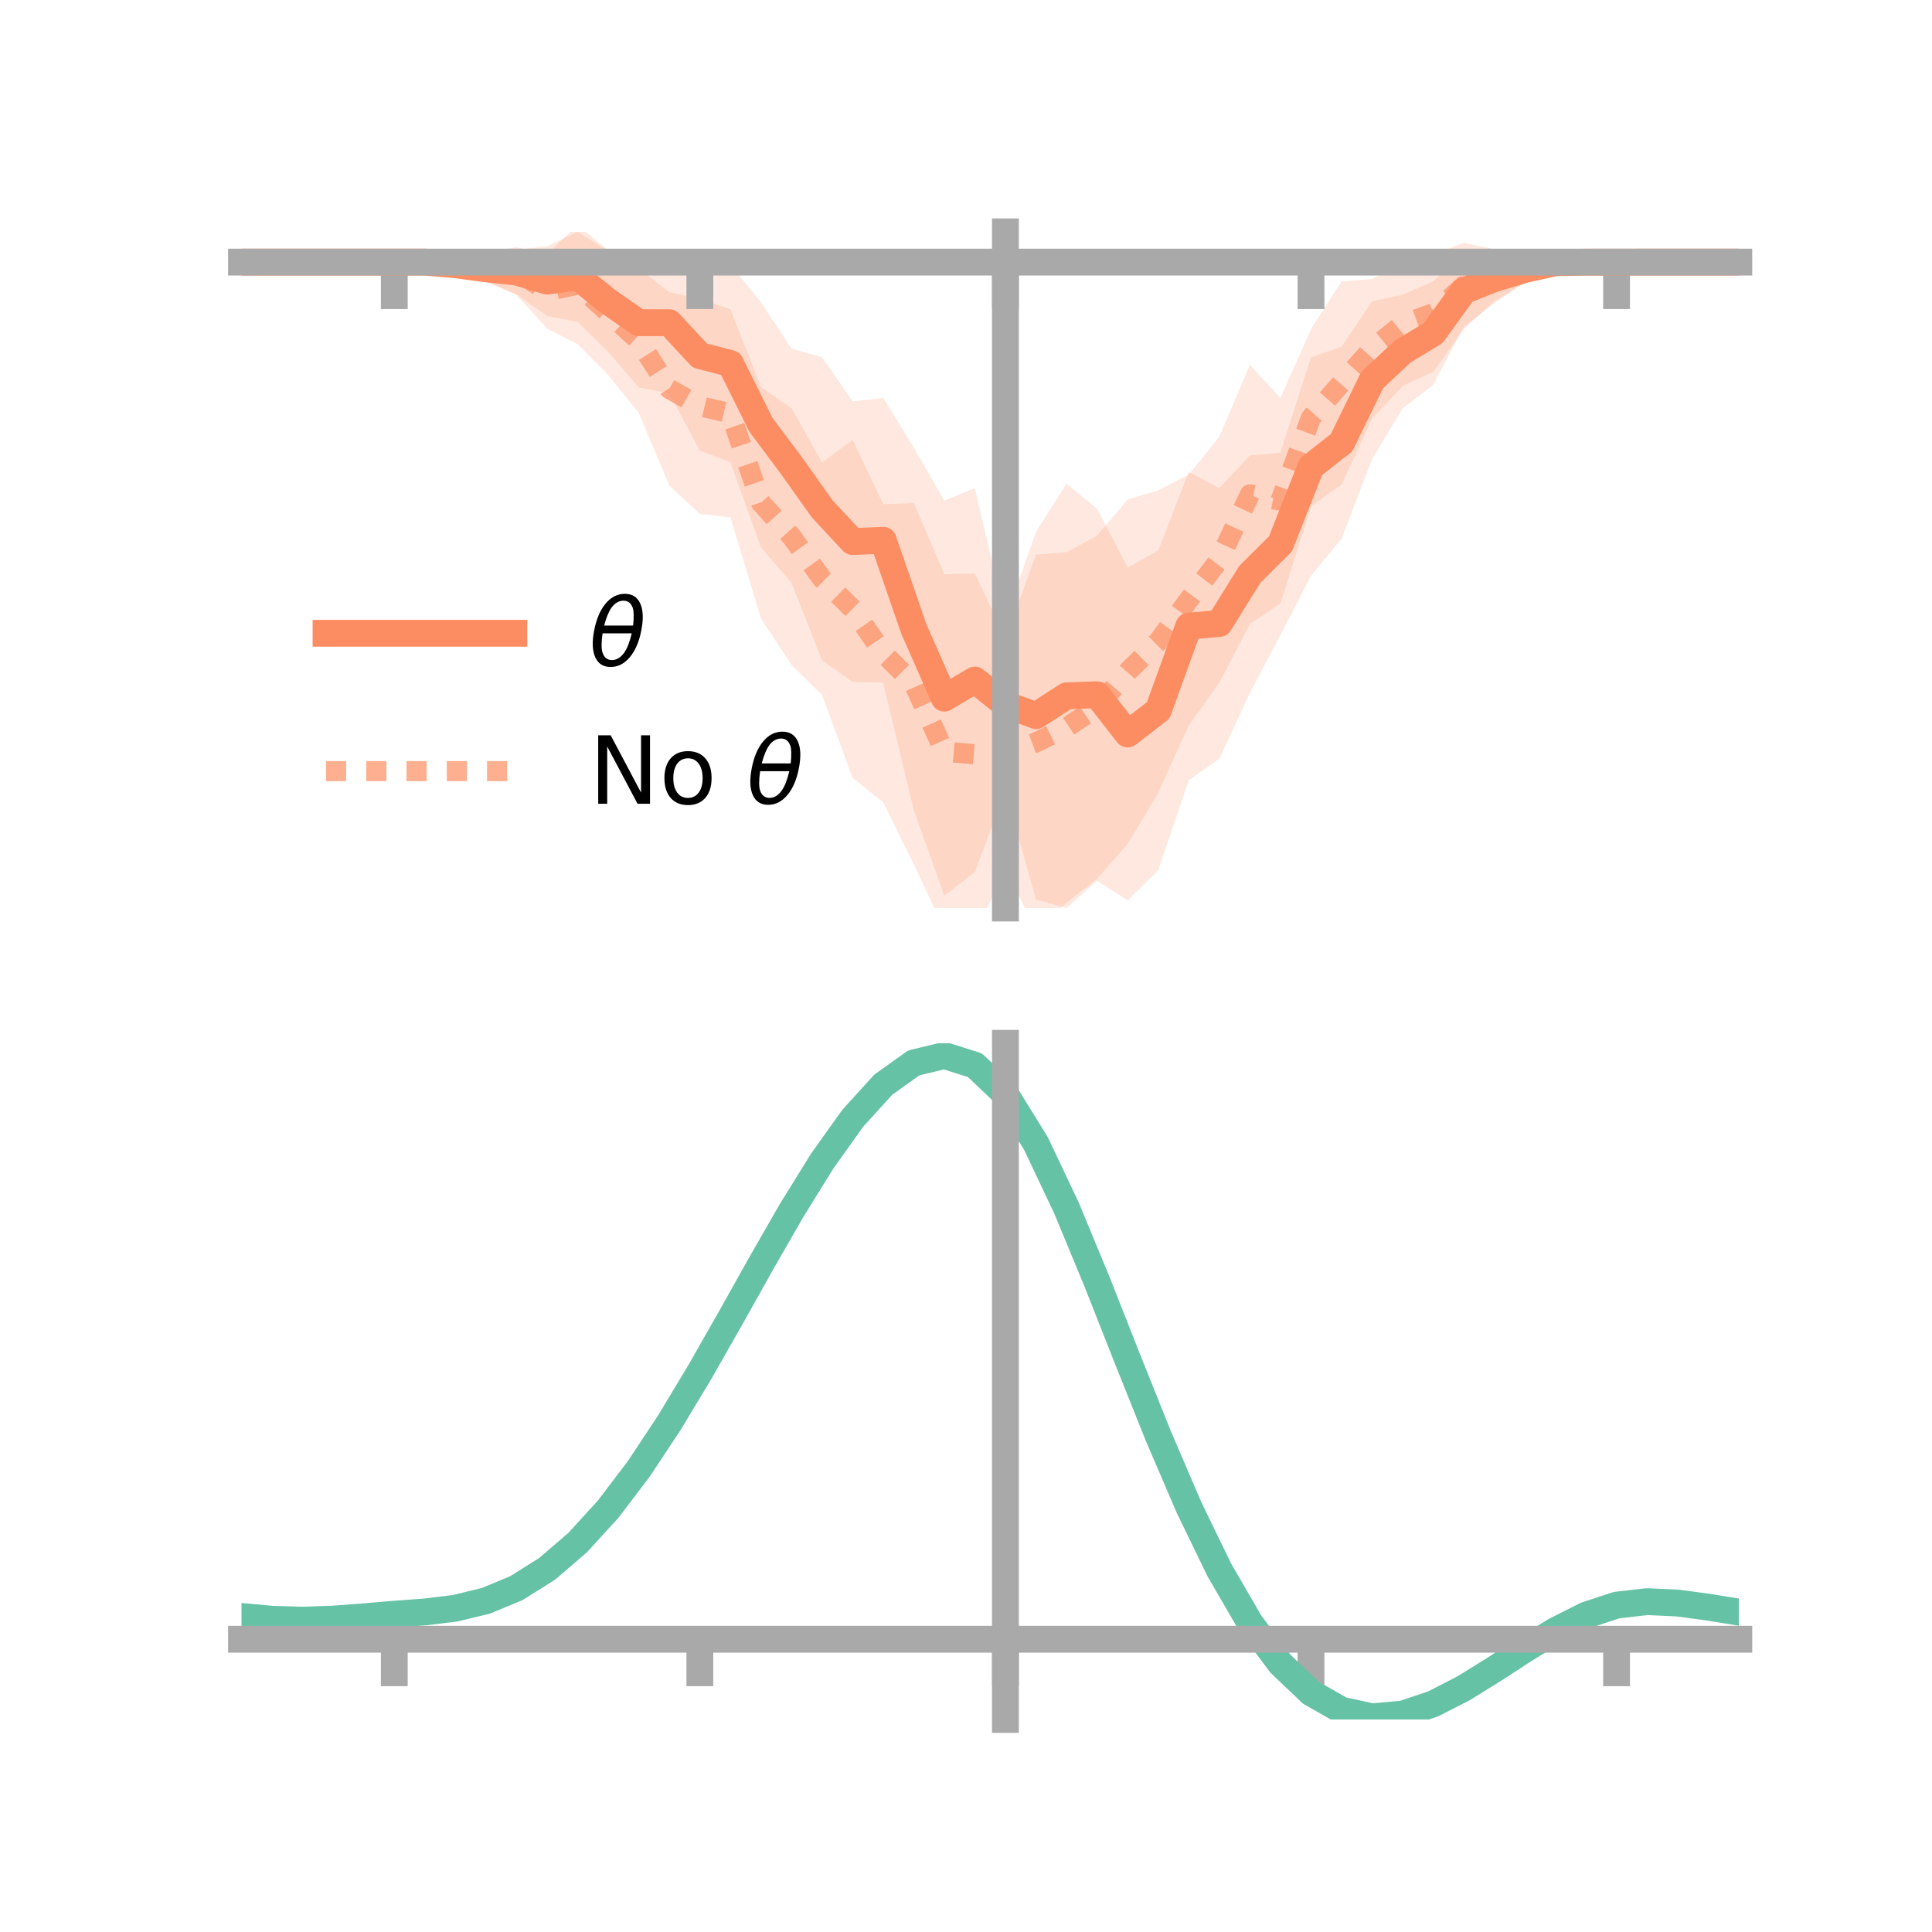 <?xml version="1.0" encoding="utf-8" standalone="no"?>
<!DOCTYPE svg PUBLIC "-//W3C//DTD SVG 1.1//EN"
  "http://www.w3.org/Graphics/SVG/1.1/DTD/svg11.dtd">
<!-- Created with matplotlib (https://matplotlib.org/) -->
<svg height="144pt" version="1.1" viewBox="0 0 144 144" width="144pt" xmlns="http://www.w3.org/2000/svg" xmlns:xlink="http://www.w3.org/1999/xlink">
 <defs>
  <style type="text/css">*{stroke-linecap:butt;stroke-linejoin:round;}</style>
 </defs>
 <g id="figure_1">
  <g id="patch_1">
   <path d="M 0 144 
L 144 144 
L 144 0 
L 0 0 
z
" style="fill:none;"/>
  </g>
  <g id="axes_1">
   <g id="patch_2">
    <path d="M 18 67.68 
L 129.6 67.68 
L 129.6 17.28 
L 18 17.28 
z
" style="fill:none;"/>
   </g>
   <g id="PolyCollection_1">
    <path clip-path="url(#p43a8e3294f)" d="M 18 19.536 
L 18 19.536 
L 20.278 19.536 
L 22.555 19.536 
L 24.833 19.536 
L 27.11 19.536 
L 29.388 19.536 
L 31.665 19.536 
L 33.943 19.144 
L 36.22 19.086 
L 38.498 18.608 
L 40.776 18.357 
L 43.053 17.28 
L 45.331 18.716 
L 47.608 19.229 
L 49.886 18.774 
L 52.163 19.429 
L 54.441 19.735 
L 56.718 22.537 
L 58.996 25.981 
L 61.273 26.624 
L 63.551 29.915 
L 65.829 29.659 
L 68.106 33.362 
L 70.384 37.317 
L 72.661 36.376 
L 74.939 46.126 
L 77.216 39.643 
L 79.494 36.054 
L 81.771 37.914 
L 84.049 42.303 
L 86.327 41.032 
L 88.604 35.181 
L 90.882 36.387 
L 93.159 33.948 
L 95.437 33.748 
L 97.714 26.647 
L 99.992 25.845 
L 102.269 22.458 
L 104.547 21.97 
L 106.824 20.966 
L 109.102 18.997 
L 111.38 18.948 
L 113.657 19.114 
L 115.935 19.127 
L 118.212 19.526 
L 120.49 19.516 
L 122.767 19.536 
L 125.045 19.536 
L 127.322 19.536 
L 129.6 19.536 
L 129.6 19.536 
L 129.6 19.536 
L 127.322 19.536 
L 125.045 19.536 
L 122.767 19.536 
L 120.49 19.563 
L 118.212 19.556 
L 115.935 20.029 
L 113.657 21.056 
L 111.38 22.58 
L 109.102 24.352 
L 106.824 28.688 
L 104.547 30.442 
L 102.269 34.207 
L 99.992 40.147 
L 97.714 42.923 
L 95.437 47.331 
L 93.159 51.656 
L 90.882 56.549 
L 88.604 58.154 
L 86.327 64.864 
L 84.049 67.112 
L 81.771 65.649 
L 79.494 67.68 
L 77.216 67.036 
L 74.939 58.883 
L 72.661 64.998 
L 70.384 66.751 
L 68.106 60.367 
L 65.829 50.879 
L 63.551 50.815 
L 61.273 49.215 
L 58.996 43.441 
L 56.718 40.792 
L 54.441 34.449 
L 52.163 33.581 
L 49.886 29.328 
L 47.608 28.872 
L 45.331 26.229 
L 43.053 23.995 
L 40.776 23.549 
L 38.498 21.94 
L 36.22 20.989 
L 33.943 20.318 
L 31.665 19.536 
L 29.388 19.536 
L 27.11 19.536 
L 24.833 19.536 
L 22.555 19.536 
L 20.278 19.536 
L 18 19.536 
z
" style="fill:#fc8d62;fill-opacity:0.2;"/>
   </g>
   <g id="PolyCollection_2">
    <path clip-path="url(#p43a8e3294f)" d="M 18 19.536 
L 18 19.536 
L 20.278 19.536 
L 22.555 19.536 
L 24.833 19.536 
L 27.11 19.536 
L 29.388 19.536 
L 31.665 19.513 
L 33.943 18.975 
L 36.22 18.794 
L 38.498 18.431 
L 40.776 18.93 
L 43.053 16.773 
L 45.331 18.666 
L 47.608 20.015 
L 49.886 21.788 
L 52.163 22.248 
L 54.441 23.06 
L 56.718 28.849 
L 58.996 30.427 
L 61.273 34.472 
L 63.551 32.785 
L 65.829 37.584 
L 68.106 37.491 
L 70.384 42.794 
L 72.661 42.746 
L 74.939 47.58 
L 77.216 41.338 
L 79.494 41.165 
L 81.771 39.929 
L 84.049 37.229 
L 86.327 36.551 
L 88.604 35.371 
L 90.882 32.555 
L 93.159 27.194 
L 95.437 29.661 
L 97.714 24.53 
L 99.992 20.97 
L 102.269 20.798 
L 104.547 19.578 
L 106.824 18.994 
L 109.102 18.087 
L 111.38 18.586 
L 113.657 19.063 
L 115.935 18.803 
L 118.212 19.456 
L 120.49 19.536 
L 122.767 19.536 
L 125.045 19.536 
L 127.322 19.536 
L 129.6 19.536 
L 129.6 19.536 
L 129.6 19.536 
L 127.322 19.536 
L 125.045 19.536 
L 122.767 19.536 
L 120.49 19.536 
L 118.212 19.676 
L 115.935 20.587 
L 113.657 21.062 
L 111.38 22.446 
L 109.102 24.536 
L 106.824 27.705 
L 104.547 28.757 
L 102.269 31.212 
L 99.992 36.108 
L 97.714 37.754 
L 95.437 44.973 
L 93.159 46.505 
L 90.882 50.877 
L 88.604 54.049 
L 86.327 59.091 
L 84.049 62.9 
L 81.771 65.492 
L 79.494 67.283 
L 77.216 69.333 
L 74.939 64.75 
L 72.661 69.696 
L 70.384 69.252 
L 68.106 64.411 
L 65.829 59.799 
L 63.551 57.984 
L 61.273 51.805 
L 58.996 49.56 
L 56.718 46.1 
L 54.441 38.563 
L 52.163 38.302 
L 49.886 36.19 
L 47.608 30.767 
L 45.331 27.951 
L 43.053 25.653 
L 40.776 24.488 
L 38.498 21.98 
L 36.22 20.972 
L 33.943 20.263 
L 31.665 19.568 
L 29.388 19.536 
L 27.11 19.536 
L 24.833 19.536 
L 22.555 19.536 
L 20.278 19.536 
L 18 19.536 
z
" style="fill:#fc8d62;fill-opacity:0.2;"/>
   </g>
   <g id="matplotlib.axis_1">
    <g id="xtick_1">
     <g id="line2d_1">
      <defs>
       <path d="M 0 0 
L 0 3.5 
" id="ma928a09070" style="stroke:#a9a9a9;stroke-width:2;"/>
      </defs>
      <g>
       <use style="fill:#a9a9a9;stroke:#a9a9a9;stroke-width:2;" x="29.388" xlink:href="#ma928a09070" y="19.536"/>
      </g>
     </g>
    </g>
    <g id="xtick_2">
     <g id="line2d_2">
      <g>
       <use style="fill:#a9a9a9;stroke:#a9a9a9;stroke-width:2;" x="52.163" xlink:href="#ma928a09070" y="19.536"/>
      </g>
     </g>
    </g>
    <g id="xtick_3">
     <g id="line2d_3">
      <g>
       <use style="fill:#a9a9a9;stroke:#a9a9a9;stroke-width:2;" x="74.939" xlink:href="#ma928a09070" y="19.536"/>
      </g>
     </g>
    </g>
    <g id="xtick_4">
     <g id="line2d_4">
      <g>
       <use style="fill:#a9a9a9;stroke:#a9a9a9;stroke-width:2;" x="97.714" xlink:href="#ma928a09070" y="19.536"/>
      </g>
     </g>
    </g>
    <g id="xtick_5">
     <g id="line2d_5">
      <g>
       <use style="fill:#a9a9a9;stroke:#a9a9a9;stroke-width:2;" x="120.49" xlink:href="#ma928a09070" y="19.536"/>
      </g>
     </g>
    </g>
   </g>
   <g id="matplotlib.axis_2"/>
   <g id="line2d_6">
    <path clip-path="url(#p43a8e3294f)" d="M 18 19.536 
L 20.278 19.536 
L 22.555 19.536 
L 24.833 19.536 
L 27.11 19.536 
L 29.388 19.536 
L 31.665 19.536 
L 33.943 19.731 
L 36.22 20.037 
L 38.498 20.274 
L 40.776 20.953 
L 43.053 20.638 
L 45.331 22.472 
L 47.608 24.051 
L 49.886 24.051 
L 52.163 26.505 
L 54.441 27.092 
L 56.718 31.664 
L 58.996 34.711 
L 61.273 37.919 
L 63.551 40.365 
L 65.829 40.269 
L 68.106 46.865 
L 70.384 52.034 
L 72.661 50.687 
L 74.939 52.505 
L 77.216 53.34 
L 79.494 51.867 
L 81.771 51.781 
L 84.049 54.708 
L 86.327 52.948 
L 88.604 46.667 
L 90.882 46.468 
L 93.159 42.802 
L 95.437 40.539 
L 97.714 34.785 
L 99.992 32.996 
L 102.269 28.333 
L 104.547 26.206 
L 106.824 24.827 
L 109.102 21.675 
L 111.38 20.764 
L 113.657 20.085 
L 115.935 19.578 
L 118.212 19.541 
L 120.49 19.54 
L 122.767 19.536 
L 125.045 19.536 
L 127.322 19.536 
L 129.6 19.536 
" style="fill:none;stroke:#fc8d62;stroke-linecap:square;stroke-width:2;"/>
   </g>
   <g id="line2d_7">
    <path clip-path="url(#p43a8e3294f)" d="M 18 19.536 
L 20.278 19.536 
L 22.555 19.536 
L 24.833 19.536 
L 27.11 19.536 
L 29.388 19.536 
L 31.665 19.54 
L 33.943 19.619 
L 36.22 19.883 
L 38.498 20.205 
L 40.776 21.709 
L 43.053 21.213 
L 45.331 23.309 
L 47.608 25.391 
L 49.886 28.989 
L 52.163 30.275 
L 54.441 30.812 
L 56.718 37.475 
L 58.996 39.993 
L 61.273 43.138 
L 63.551 45.384 
L 65.829 48.691 
L 68.106 50.951 
L 70.384 56.023 
L 72.661 56.221 
L 74.939 56.165 
L 77.216 55.336 
L 79.494 54.224 
L 81.771 52.71 
L 84.049 50.065 
L 86.327 47.821 
L 88.604 44.71 
L 90.882 41.716 
L 93.159 36.849 
L 95.437 37.317 
L 97.714 31.142 
L 99.992 28.539 
L 102.269 26.005 
L 104.547 24.168 
L 106.824 23.349 
L 109.102 21.311 
L 111.38 20.516 
L 113.657 20.062 
L 115.935 19.695 
L 118.212 19.566 
L 120.49 19.536 
L 122.767 19.536 
L 125.045 19.536 
L 127.322 19.536 
L 129.6 19.536 
" style="fill:none;stroke:#fc8d62;stroke-dasharray:1.5,1.5;stroke-dashoffset:0;stroke-opacity:0.7;stroke-width:1.5;"/>
   </g>
   <g id="patch_3">
    <path d="M 74.939 67.68 
L 74.939 17.28 
" style="fill:none;stroke:#a9a9a9;stroke-linecap:square;stroke-linejoin:miter;stroke-width:2;"/>
   </g>
   <g id="patch_4">
    <path d="M 129.6 67.68 
L 129.6 17.28 
" style="fill:none;"/>
   </g>
   <g id="patch_5">
    <path d="M 18 19.536 
L 129.6 19.536 
" style="fill:none;stroke:#a9a9a9;stroke-linecap:square;stroke-linejoin:miter;stroke-width:2;"/>
   </g>
   <g id="patch_6">
    <path d="M 18 17.28 
L 129.6 17.28 
" style="fill:none;"/>
   </g>
   <g id="legend_1">
    <g id="line2d_8">
     <path d="M 24.3 47.2 
L 38.3 47.2 
" style="fill:none;stroke:#fc8d62;stroke-linecap:square;stroke-width:2;"/>
    </g>
    <g id="line2d_9"/>
    <g id="text_1">
     <!-- $\theta$ -->
     <g transform="translate(43.9 49.65)scale(0.07 -0.07)">
      <defs>
       <path d="M 45.516 34.672 
L 14.453 34.672 
Q 12.359 20.062 14.5 13.875 
Q 17.188 6.25 24.469 6.25 
Q 31.781 6.25 37.359 13.922 
Q 42.234 20.656 45.516 34.672 
z
M 47.016 42.969 
Q 48.344 56.844 46.625 61.719 
Q 43.953 69.438 36.766 69.438 
Q 29.297 69.438 23.828 61.812 
Q 19.531 55.672 16.156 42.969 
z
M 38.188 76.766 
Q 49.906 76.766 54.594 66.406 
Q 59.281 56.109 55.719 37.844 
Q 52.203 19.625 43.453 9.281 
Q 34.766 -1.125 23.047 -1.125 
Q 11.281 -1.125 6.641 9.281 
Q 2 19.625 5.516 37.844 
Q 9.078 56.109 17.719 66.406 
Q 26.422 76.766 38.188 76.766 
z
" id="DejaVuSans-Oblique-952"/>
      </defs>
      <use transform="translate(0 0.234)" xlink:href="#DejaVuSans-Oblique-952"/>
     </g>
    </g>
    <g id="line2d_10">
     <path d="M 24.3 57.474 
L 38.3 57.474 
" style="fill:none;stroke:#fc8d62;stroke-dasharray:1.5,1.5;stroke-dashoffset:0;stroke-opacity:0.7;stroke-width:1.5;"/>
    </g>
    <g id="line2d_11"/>
    <g id="text_2">
     <!-- No $\theta$ -->
     <g transform="translate(43.9 59.924)scale(0.07 -0.07)">
      <defs>
       <path d="M 9.812 72.906 
L 23.094 72.906 
L 55.422 11.922 
L 55.422 72.906 
L 64.984 72.906 
L 64.984 0 
L 51.703 0 
L 19.391 60.984 
L 19.391 0 
L 9.812 0 
z
" id="DejaVuSans-78"/>
       <path d="M 30.609 48.391 
Q 23.391 48.391 19.188 42.75 
Q 14.984 37.109 14.984 27.297 
Q 14.984 17.484 19.156 11.844 
Q 23.344 6.203 30.609 6.203 
Q 37.797 6.203 41.984 11.859 
Q 46.188 17.531 46.188 27.297 
Q 46.188 37.016 41.984 42.703 
Q 37.797 48.391 30.609 48.391 
z
M 30.609 56 
Q 42.328 56 49.016 48.375 
Q 55.719 40.766 55.719 27.297 
Q 55.719 13.875 49.016 6.219 
Q 42.328 -1.422 30.609 -1.422 
Q 18.844 -1.422 12.172 6.219 
Q 5.516 13.875 5.516 27.297 
Q 5.516 40.766 12.172 48.375 
Q 18.844 56 30.609 56 
z
" id="DejaVuSans-111"/>
       <path id="DejaVuSans-32"/>
      </defs>
      <use transform="translate(0 0.234)" xlink:href="#DejaVuSans-78"/>
      <use transform="translate(74.805 0.234)" xlink:href="#DejaVuSans-111"/>
      <use transform="translate(135.986 0.234)" xlink:href="#DejaVuSans-32"/>
      <use transform="translate(167.773 0.234)" xlink:href="#DejaVuSans-Oblique-952"/>
     </g>
    </g>
   </g>
  </g>
  <g id="axes_2">
   <g id="patch_7">
    <path d="M 18 128.16 
L 129.6 128.16 
L 129.6 77.76 
L 18 77.76 
z
" style="fill:none;"/>
   </g>
   <g id="PolyCollection_3">
    <path clip-path="url(#pea42fd50a5)" d="M 18 120.521 
L 18 120.443 
L 20.278 120.662 
L 22.555 120.726 
L 24.833 120.643 
L 27.11 120.462 
L 29.388 120.261 
L 31.665 120.088 
L 33.943 119.804 
L 36.22 119.246 
L 38.498 118.287 
L 40.776 116.835 
L 43.053 114.841 
L 45.331 112.294 
L 47.608 109.228 
L 49.886 105.709 
L 52.163 101.84 
L 54.441 97.749 
L 56.718 93.591 
L 58.996 89.541 
L 61.273 85.788 
L 63.551 82.531 
L 65.829 79.973 
L 68.106 78.317 
L 70.384 77.76 
L 72.661 78.491 
L 74.939 80.68 
L 77.216 84.415 
L 79.494 89.297 
L 81.771 94.876 
L 84.049 100.737 
L 86.327 106.513 
L 88.604 111.903 
L 90.882 116.675 
L 93.159 120.662 
L 95.437 123.768 
L 97.714 125.959 
L 99.992 127.264 
L 102.269 127.76 
L 104.547 127.563 
L 106.824 126.811 
L 109.102 125.659 
L 111.38 124.27 
L 113.657 122.808 
L 115.935 121.433 
L 118.212 120.298 
L 120.49 119.553 
L 122.767 119.297 
L 125.045 119.408 
L 127.322 119.725 
L 129.6 120.106 
L 129.6 120.21 
L 129.6 120.21 
L 127.322 119.853 
L 125.045 119.556 
L 122.767 119.457 
L 120.49 119.719 
L 118.212 120.473 
L 115.935 121.633 
L 113.657 123.05 
L 111.38 124.56 
L 109.102 125.993 
L 106.824 127.179 
L 104.547 127.952 
L 102.269 128.16 
L 99.992 127.671 
L 97.714 126.385 
L 95.437 124.241 
L 93.159 121.22 
L 90.882 117.355 
L 88.604 112.733 
L 86.327 107.51 
L 84.049 101.907 
L 81.771 96.218 
L 79.494 90.795 
L 77.216 86.049 
L 74.939 82.418 
L 72.661 80.295 
L 70.384 79.588 
L 68.106 80.128 
L 65.829 81.727 
L 63.551 84.19 
L 61.273 87.32 
L 58.996 90.92 
L 56.718 94.798 
L 54.441 98.775 
L 52.163 102.684 
L 49.886 106.379 
L 47.608 109.739 
L 45.331 112.671 
L 43.053 115.112 
L 40.776 117.036 
L 38.498 118.446 
L 36.22 119.384 
L 33.943 119.93 
L 31.665 120.204 
L 29.388 120.366 
L 27.11 120.552 
L 24.833 120.715 
L 22.555 120.784 
L 20.278 120.721 
L 18 120.521 
z
" style="fill:#66c2a5;fill-opacity:0.2;"/>
   </g>
   <g id="matplotlib.axis_3">
    <g id="xtick_6">
     <g id="line2d_12">
      <g>
       <use style="fill:#a9a9a9;stroke:#a9a9a9;stroke-width:2;" x="29.388" xlink:href="#ma928a09070" y="122.179"/>
      </g>
     </g>
    </g>
    <g id="xtick_7">
     <g id="line2d_13">
      <g>
       <use style="fill:#a9a9a9;stroke:#a9a9a9;stroke-width:2;" x="52.163" xlink:href="#ma928a09070" y="122.179"/>
      </g>
     </g>
    </g>
    <g id="xtick_8">
     <g id="line2d_14">
      <g>
       <use style="fill:#a9a9a9;stroke:#a9a9a9;stroke-width:2;" x="74.939" xlink:href="#ma928a09070" y="122.179"/>
      </g>
     </g>
    </g>
    <g id="xtick_9">
     <g id="line2d_15">
      <g>
       <use style="fill:#a9a9a9;stroke:#a9a9a9;stroke-width:2;" x="97.714" xlink:href="#ma928a09070" y="122.179"/>
      </g>
     </g>
    </g>
    <g id="xtick_10">
     <g id="line2d_16">
      <g>
       <use style="fill:#a9a9a9;stroke:#a9a9a9;stroke-width:2;" x="120.49" xlink:href="#ma928a09070" y="122.179"/>
      </g>
     </g>
    </g>
   </g>
   <g id="matplotlib.axis_4"/>
   <g id="line2d_17">
    <path clip-path="url(#pea42fd50a5)" d="M 18 120.482 
L 20.278 120.691 
L 22.555 120.755 
L 24.833 120.679 
L 27.11 120.507 
L 29.388 120.313 
L 31.665 120.146 
L 33.943 119.867 
L 36.22 119.315 
L 38.498 118.366 
L 40.776 116.935 
L 43.053 114.977 
L 45.331 112.482 
L 47.608 109.483 
L 49.886 106.044 
L 52.163 102.262 
L 54.441 98.262 
L 56.718 94.195 
L 58.996 90.23 
L 61.273 86.554 
L 63.551 83.36 
L 65.829 80.85 
L 68.106 79.223 
L 70.384 78.674 
L 72.661 79.393 
L 74.939 81.549 
L 77.216 85.232 
L 79.494 90.046 
L 81.771 95.547 
L 84.049 101.322 
L 86.327 107.011 
L 88.604 112.318 
L 90.882 117.015 
L 93.159 120.941 
L 95.437 124.004 
L 97.714 126.172 
L 99.992 127.467 
L 102.269 127.96 
L 104.547 127.758 
L 106.824 126.995 
L 109.102 125.826 
L 111.38 124.415 
L 113.657 122.929 
L 115.935 121.533 
L 118.212 120.385 
L 120.49 119.636 
L 122.767 119.377 
L 125.045 119.482 
L 127.322 119.789 
L 129.6 120.158 
" style="fill:none;stroke:#66c2a5;stroke-linecap:square;stroke-width:2;"/>
   </g>
   <g id="patch_8">
    <path d="M 74.939 128.16 
L 74.939 77.76 
" style="fill:none;stroke:#a9a9a9;stroke-linecap:square;stroke-linejoin:miter;stroke-width:2;"/>
   </g>
   <g id="patch_9">
    <path d="M 129.6 128.16 
L 129.6 77.76 
" style="fill:none;"/>
   </g>
   <g id="patch_10">
    <path d="M 18 122.179 
L 129.6 122.179 
" style="fill:none;stroke:#a9a9a9;stroke-linecap:square;stroke-linejoin:miter;stroke-width:2;"/>
   </g>
   <g id="patch_11">
    <path d="M 18 77.76 
L 129.6 77.76 
" style="fill:none;"/>
   </g>
  </g>
 </g>
 <defs>
  <clipPath id="p43a8e3294f">
   <rect height="50.4" width="111.6" x="18" y="17.28"/>
  </clipPath>
  <clipPath id="pea42fd50a5">
   <rect height="50.4" width="111.6" x="18" y="77.76"/>
  </clipPath>
 </defs>
</svg>
